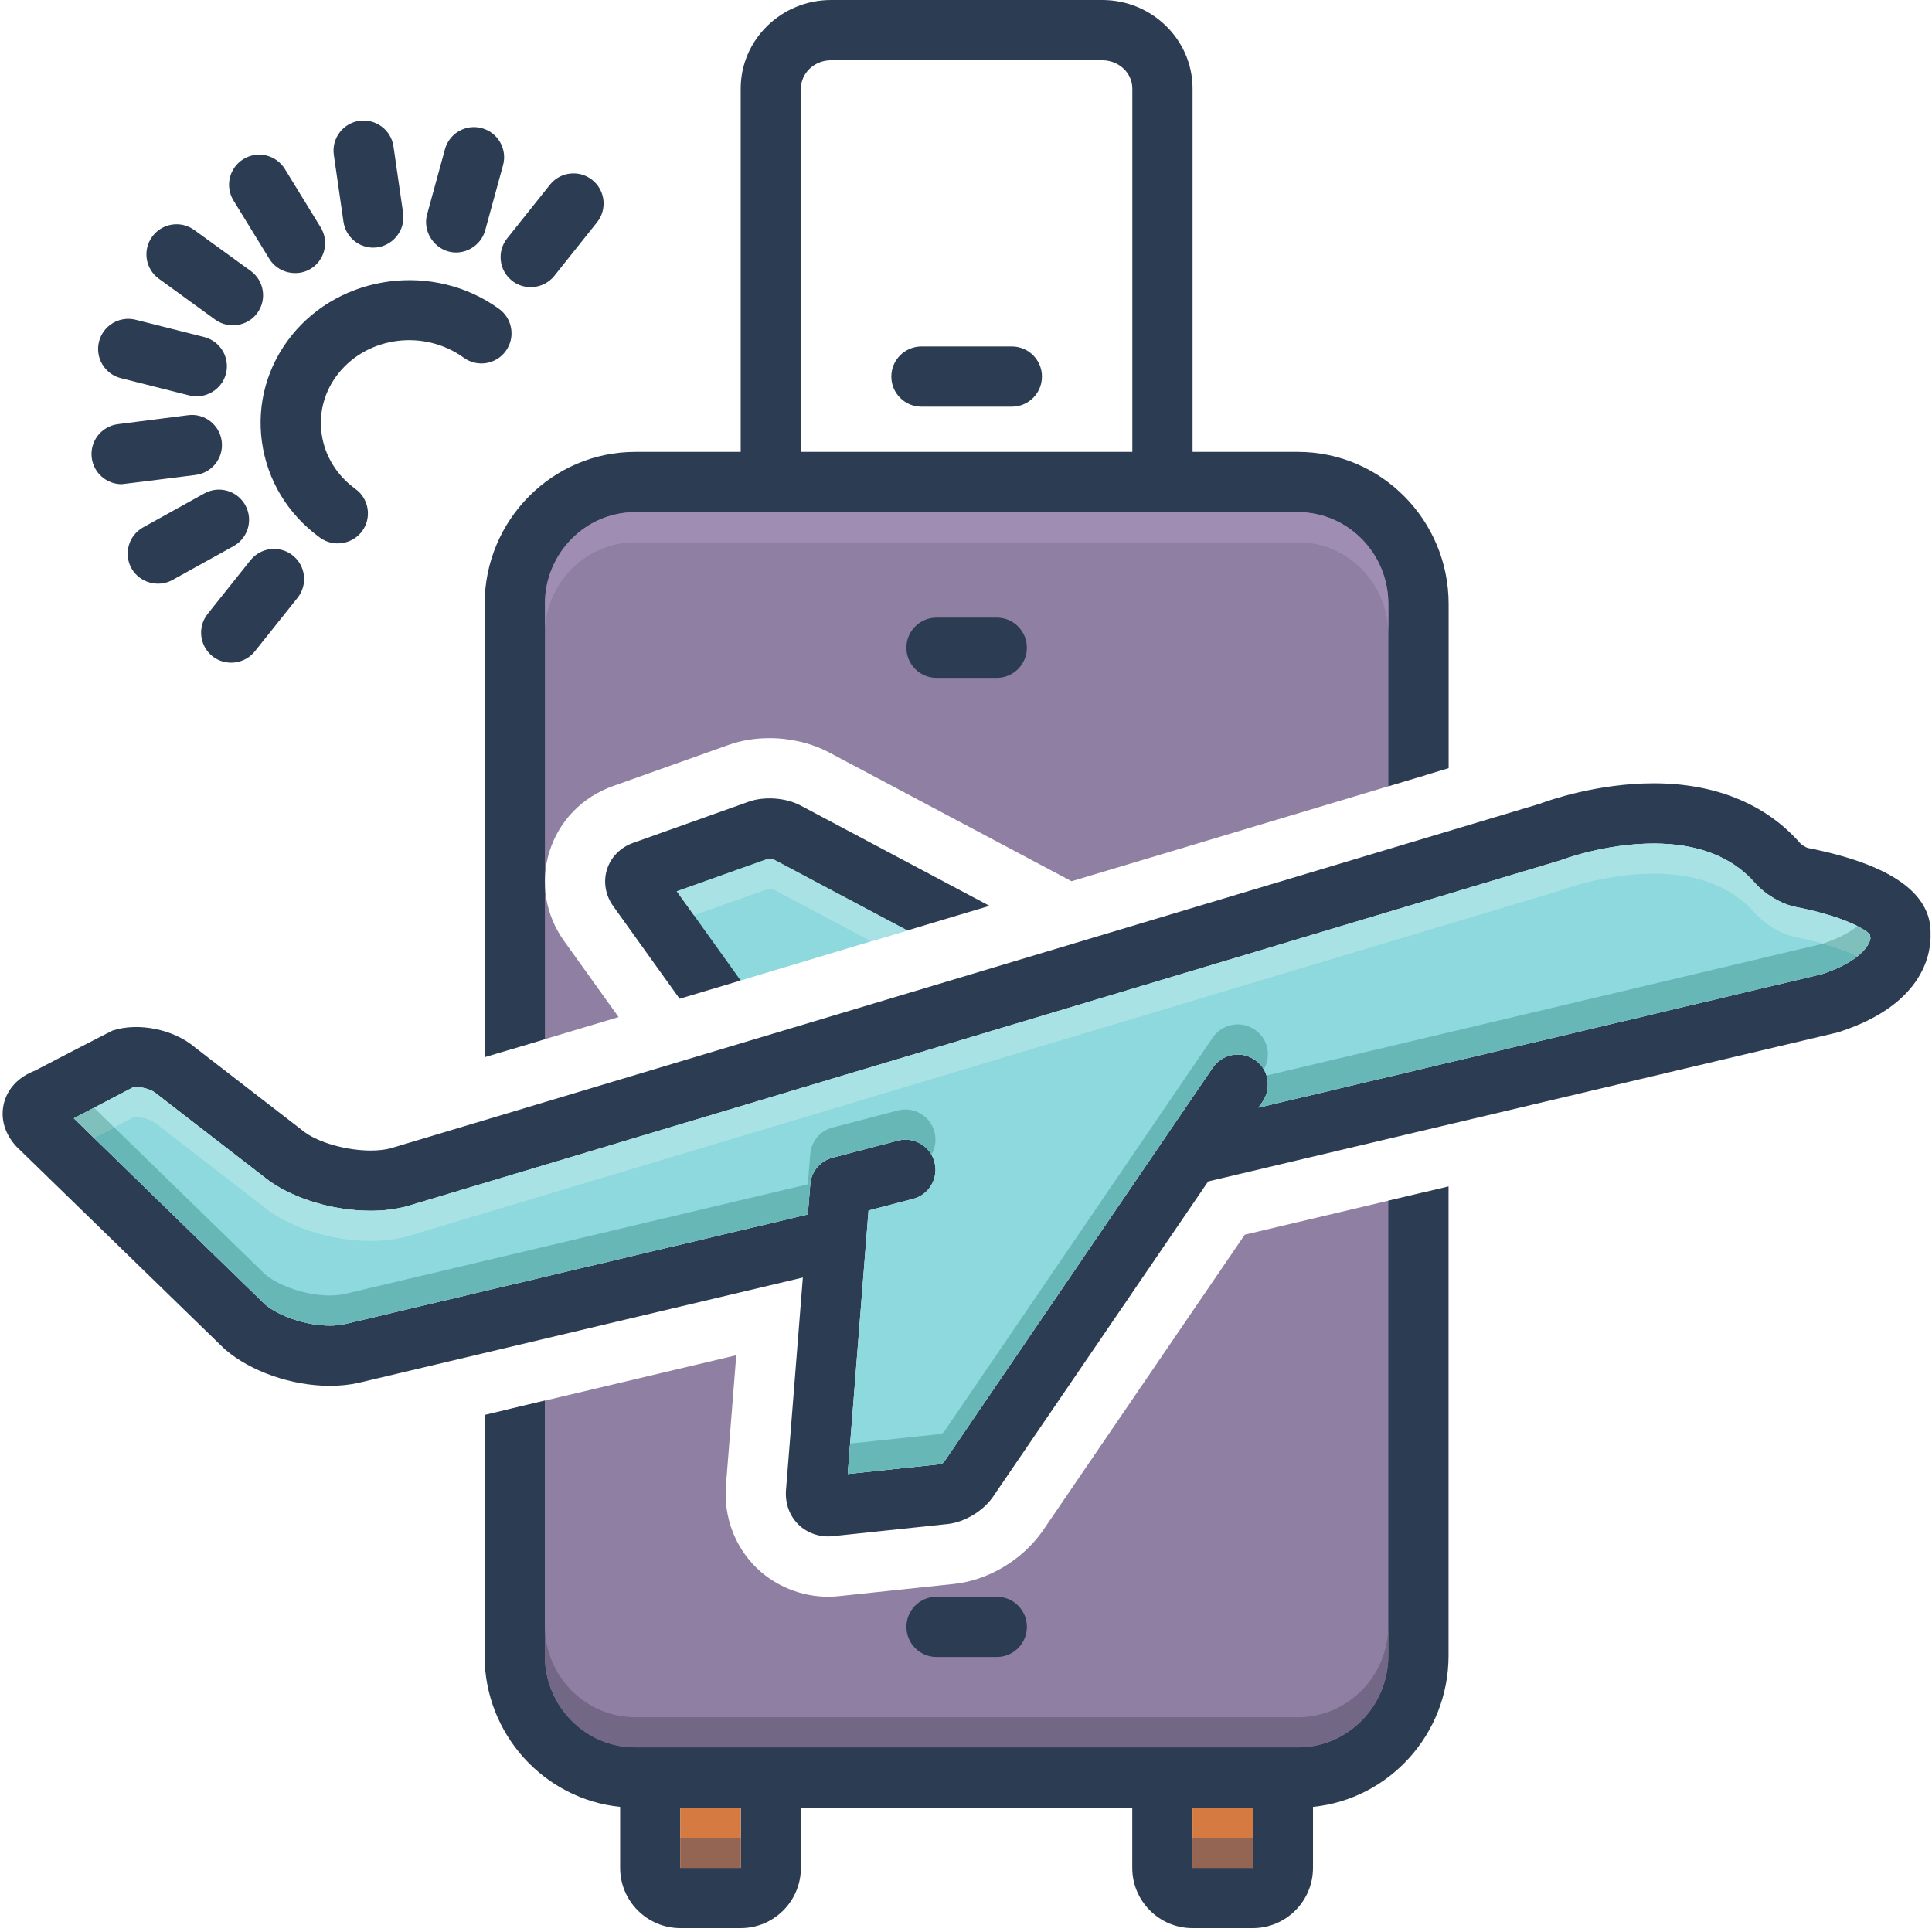 <svg xmlns="http://www.w3.org/2000/svg" xmlns:xlink="http://www.w3.org/1999/xlink" width="500" zoomAndPan="magnify" viewBox="0 0 375 375" height="500" preserveAspectRatio="xMidYMid meet" version="1.0"><defs><clipPath id="1c48db8e88"><path d="M 94 230 L 282 230 L 282 374.25 L 94 374.25 Z M 94 230 " clip-rule="nonzero"/></clipPath></defs><path fill="#8dd9dd" d="M 176.121 180.605 L 169.074 182.711 L 143.758 190.312 L 126.715 172.008 L 146.914 160.812 C 146.914 160.812 177.379 174.465 178.84 174.699 C 180.301 174.934 176.121 180.605 176.121 180.605 " fill-opacity="1" fill-rule="nonzero"/><path fill="#8f7fa3" d="M 120.07 197.41 L 109.543 182.727 C 105.852 177.602 104.793 171.242 106.648 165.293 C 108.504 159.336 113.004 154.699 118.992 152.574 L 141.371 144.605 C 143.828 143.723 146.531 143.273 149.367 143.273 C 153.441 143.273 157.531 144.25 160.875 146.02 L 207.988 171.051 L 276.688 150.453 C 276.543 126.77 276.414 110.375 276.414 110.375 C 276.414 110.375 274.586 96.121 239.867 96.121 C 205.152 96.121 129.871 92.832 129.871 92.832 C 129.871 92.832 98.625 89.543 98.625 124.078 C 98.625 137.391 98.625 169.453 98.625 203.84 L 120.07 197.41 " fill-opacity="1" fill-rule="nonzero"/><path fill="#8f7fa3" d="M 241.609 239.652 L 202.328 297.223 C 198.32 302.871 191.824 306.711 185.254 307.43 L 162.852 309.805 C 162.172 309.879 161.453 309.918 160.734 309.918 L 160.73 309.918 C 155.586 309.918 150.535 307.891 146.883 304.359 C 142.66 300.273 140.477 294.496 140.891 288.504 L 142.906 263.055 L 98.625 273.551 C 98.625 300.168 98.625 319.43 98.625 319.43 C 98.625 319.43 94.422 344.648 123.293 344.648 C 152.16 344.648 255.215 344.648 255.215 344.648 C 255.215 344.648 274.949 346.84 276.41 319.793 C 277.012 308.688 277.121 271.379 277.039 231.266 L 241.609 239.652 " fill-opacity="1" fill-rule="nonzero"/><path fill="#2c3d53" d="M 196.395 67.25 L 178.855 67.25 C 175.625 67.25 173.008 69.867 173.008 73.094 C 173.008 76.324 175.625 78.941 178.855 78.941 L 196.395 78.941 C 199.625 78.941 202.242 76.324 202.242 73.094 C 202.242 69.867 199.625 67.25 196.395 67.25 " fill-opacity="1" fill-rule="nonzero"/><path fill="#2c3d53" d="M 199.32 125.723 C 199.32 122.496 196.699 119.879 193.473 119.879 L 181.777 119.879 C 178.547 119.879 175.93 122.496 175.93 125.723 C 175.93 128.953 178.547 131.574 181.777 131.574 L 193.473 131.574 C 196.699 131.574 199.32 128.953 199.32 125.723 " fill-opacity="1" fill-rule="nonzero"/><path fill="#2c3d53" d="M 193.473 321.621 C 196.703 321.621 199.32 319.004 199.32 315.773 C 199.32 312.543 196.703 309.926 193.473 309.926 L 181.777 309.926 C 178.547 309.926 175.934 312.543 175.934 315.773 C 175.934 319.004 178.547 321.621 181.777 321.621 L 193.473 321.621 " fill-opacity="1" fill-rule="nonzero"/><path fill="#2c3d53" d="M 94.07 117.227 L 94.07 205.203 L 105.766 201.699 L 105.766 117.227 C 105.766 107.402 113.633 99.41 123.305 99.41 L 251.945 99.41 C 261.617 99.41 269.484 107.402 269.484 117.227 L 269.484 152.609 L 281.18 149.102 L 281.18 117.227 C 281.18 100.957 268.062 87.715 251.945 87.715 L 231.477 87.715 L 231.477 17.188 C 231.477 7.715 223.609 0 213.938 0 L 161.312 0 C 151.641 0 143.77 7.715 143.77 17.188 L 143.77 87.715 L 123.305 87.715 C 107.184 87.715 94.07 100.957 94.07 117.227 M 155.465 17.188 C 155.465 14.16 158.09 11.695 161.312 11.695 L 213.938 11.695 C 217.16 11.695 219.785 14.16 219.785 17.188 L 219.785 87.715 L 155.465 87.715 L 155.465 17.188 " fill-opacity="1" fill-rule="nonzero"/><g clip-path="url(#1c48db8e88)"><path fill="#2c3d53" d="M 269.469 233.059 L 269.469 321.359 C 269.469 331.184 261.605 339.164 251.926 339.164 L 123.293 339.164 C 113.645 339.164 105.75 331.184 105.75 321.359 L 105.75 271.859 L 94.055 274.637 L 94.055 321.359 C 94.055 336.621 105.633 349.223 120.367 350.715 L 120.367 362.555 C 120.367 369.016 125.629 374.25 132.062 374.25 L 143.758 374.25 C 150.219 374.25 155.453 369.016 155.453 362.555 L 155.453 350.859 L 219.77 350.859 L 219.77 362.555 C 219.77 369.016 225.031 374.25 231.461 374.25 L 243.156 374.25 C 249.617 374.25 254.852 369.016 254.852 362.555 L 254.852 350.715 C 269.613 349.223 281.164 336.621 281.164 321.359 L 281.164 230.281 L 269.469 233.059 M 143.785 362.555 L 132.062 362.555 L 132.062 350.859 L 143.785 350.859 L 143.785 362.555 M 243.188 362.555 L 231.461 362.555 L 231.461 350.859 L 243.188 350.859 L 243.188 362.555 " fill-opacity="1" fill-rule="nonzero"/></g><path fill="#d57a41" d="M 243.188 350.859 L 243.188 362.555 L 231.465 362.555 L 231.465 350.859 L 243.188 350.859 " fill-opacity="1" fill-rule="nonzero"/><path fill="#d57a41" d="M 143.785 350.859 L 143.785 362.555 L 132.062 362.555 L 132.062 350.859 L 143.785 350.859 " fill-opacity="1" fill-rule="nonzero"/><path fill="#2c3d53" d="M 149.922 166.688 L 176.121 180.602 L 192.055 175.824 L 155.402 156.352 C 152.52 154.824 148.355 154.523 145.293 155.621 L 122.902 163.598 C 120.418 164.48 118.562 166.367 117.812 168.773 C 117.062 171.18 117.516 173.785 119.047 175.914 L 131.914 193.859 L 143.758 190.309 L 131.352 173 L 149.094 166.676 C 149.32 166.633 149.832 166.668 149.922 166.688 " fill-opacity="1" fill-rule="nonzero"/><path fill="#a9e2e5" d="M 149.395 166.656 C 149.387 166.656 149.379 166.656 149.371 166.656 C 149.266 166.66 149.172 166.672 149.105 166.688 L 131.359 173.004 L 134.691 177.652 L 149.105 172.535 C 149.191 172.512 149.336 172.504 149.48 172.504 C 149.676 172.504 149.875 172.52 149.926 172.535 L 169.074 182.711 L 176.121 180.605 L 169.359 177.016 L 149.918 166.688 C 149.859 166.676 149.617 166.656 149.395 166.656 " fill-opacity="1" fill-rule="nonzero"/><path fill="#5f7888" d="M 149.48 166.652 C 149.445 166.652 149.41 166.652 149.371 166.656 C 149.379 166.656 149.387 166.656 149.395 166.656 C 149.617 166.656 149.859 166.676 149.922 166.688 L 169.359 177.016 L 149.926 166.688 C 149.875 166.672 149.68 166.652 149.48 166.652 " fill-opacity="1" fill-rule="nonzero"/><path fill="#2c3d53" d="M 374.719 181.277 C 374.949 173.355 366.91 167.738 350.859 164.582 C 350.48 164.465 349.664 163.941 349.398 163.648 C 342.73 156.047 332.91 152.039 321.012 152.039 C 310.02 152.039 300.547 155.371 298.852 156.016 L 75.727 222.914 C 74.672 223.176 73.355 223.32 71.984 223.32 C 67.336 223.32 62.016 221.832 59.18 219.785 L 37.691 203.176 C 33.684 199.816 26.902 198.383 21.875 200.02 C 21.582 200.109 6.758 207.824 6.758 207.824 C 3.516 209.055 1.293 211.453 0.68 214.492 C 0.035 217.648 1.234 220.867 3.98 223.32 L 43.422 261.684 C 43.508 261.77 43.598 261.828 43.684 261.918 C 48.652 266.215 56.637 268.992 64.031 268.992 C 66.047 268.992 67.977 268.789 69.734 268.379 L 155.832 247.969 L 152.555 289.312 C 152.383 291.828 153.258 294.254 155.012 295.949 C 156.738 297.617 159.223 298.434 161.621 298.172 L 183.984 295.805 C 187.199 295.453 190.738 293.348 192.668 290.629 L 234.504 229.316 L 356.648 200.398 C 356.797 200.34 356.969 200.312 357.117 200.254 C 373.84 194.785 374.832 184.496 374.719 181.277 M 353.695 189.055 L 244.27 214.988 L 245.086 213.82 C 246.898 211.129 246.227 207.504 243.535 205.691 C 240.875 203.879 237.25 204.551 235.41 207.211 L 183.195 283.816 C 183.051 283.934 182.727 284.137 182.727 284.168 L 164.543 286.098 L 168.578 234.961 L 177.203 232.707 C 180.332 231.918 182.203 228.703 181.383 225.574 C 180.594 222.445 177.379 220.574 174.25 221.395 L 161.621 224.695 C 159.191 225.312 157.438 227.418 157.262 229.902 L 156.797 235.719 L 67.043 256.977 C 66.164 257.18 65.141 257.297 64.031 257.297 C 59.559 257.297 54.297 255.57 51.43 253.176 L 14.332 217.066 L 25.793 211.07 C 25.969 211.043 26.199 211.012 26.492 211.012 C 27.984 211.012 29.504 211.598 30.148 212.125 C 30.234 212.211 52.191 229.168 52.191 229.168 C 57.219 232.766 64.793 235.016 71.984 235.016 C 74.352 235.016 76.543 234.754 78.797 234.199 C 78.797 234.199 302.711 167.066 302.855 167.008 C 302.945 166.98 311.336 163.734 321.012 163.734 C 329.578 163.734 336.156 166.309 340.598 171.336 C 342.559 173.586 345.746 175.488 348.551 176.047 C 358.141 177.945 362.059 180.402 362.965 181.395 C 362.934 181.629 362.934 181.746 363.051 182.098 C 362.875 183.59 360.801 186.688 353.695 189.055 " fill-opacity="1" fill-rule="nonzero"/><path fill="#8dd9dd" d="M 363.055 182.098 C 362.879 183.586 360.805 186.684 353.699 189.055 L 244.27 214.988 L 245.09 213.82 C 246.902 211.129 246.23 207.504 243.539 205.691 C 240.879 203.879 237.254 204.551 235.414 207.211 L 183.199 283.816 C 183.051 283.934 182.73 284.137 182.73 284.168 L 164.543 286.098 L 168.578 234.957 L 177.203 232.707 C 180.332 231.918 182.203 228.699 181.383 225.574 C 180.594 222.445 177.379 220.574 174.25 221.391 L 161.621 224.695 C 159.195 225.309 157.441 227.414 157.266 229.898 L 156.797 235.719 L 67.043 256.973 C 66.168 257.18 65.145 257.297 64.031 257.297 C 59.559 257.297 54.297 255.57 51.434 253.172 L 14.332 217.066 L 25.793 211.07 C 25.969 211.039 26.203 211.012 26.492 211.012 C 27.984 211.012 29.504 211.598 30.148 212.125 C 30.234 212.211 52.191 229.168 52.191 229.168 C 57.219 232.766 64.793 235.016 71.984 235.016 C 74.352 235.016 76.547 234.754 78.797 234.199 C 78.797 234.199 302.711 167.066 302.859 167.008 C 302.945 166.98 311.336 163.734 321.012 163.734 C 329.578 163.734 336.156 166.309 340.602 171.336 C 342.559 173.586 345.746 175.484 348.551 176.043 C 358.145 177.941 362.062 180.398 362.965 181.395 C 362.938 181.629 362.938 181.742 363.055 182.098 " fill-opacity="1" fill-rule="nonzero"/><path fill="#2c3d53" d="M 96.867 59.957 C 84.242 50.812 66.148 53.156 56.543 65.191 C 51.855 71.082 49.828 78.375 50.836 85.734 C 51.859 93.215 55.875 99.84 62.141 104.383 C 64.723 106.254 68.434 105.652 70.305 103.074 C 72.199 100.457 71.613 96.801 68.996 94.91 C 65.344 92.262 63.008 88.438 62.422 84.148 C 61.855 79.984 63.012 75.84 65.684 72.48 C 71.449 65.262 82.363 63.891 90.012 69.434 C 92.629 71.332 96.285 70.742 98.176 68.125 C 100.07 65.512 99.484 61.855 96.867 59.957 " fill-opacity="1" fill-rule="nonzero"/><path fill="#2c3d53" d="M 30.836 54.105 L 41.785 62.051 C 44.367 63.918 48.086 63.328 49.953 60.746 C 51.848 58.129 51.266 54.473 48.652 52.578 L 37.699 44.641 C 35.082 42.738 31.422 43.328 29.535 45.945 C 27.637 48.559 28.219 52.211 30.836 54.105 " fill-opacity="1" fill-rule="nonzero"/><path fill="#2c3d53" d="M 23.457 73.402 L 36.766 76.762 C 39.855 77.535 43.082 75.613 43.863 72.523 C 44.652 69.387 42.758 66.211 39.625 65.418 L 26.316 62.062 C 23.191 61.281 20.012 63.172 19.219 66.305 C 18.43 69.434 20.324 72.613 23.457 73.402 " fill-opacity="1" fill-rule="nonzero"/><path fill="#2c3d53" d="M 43.035 85.648 C 42.625 82.445 39.676 80.16 36.492 80.594 L 22.867 82.336 C 19.664 82.746 17.398 85.676 17.809 88.875 C 18.188 91.828 20.703 93.98 23.602 93.98 C 23.848 93.98 37.977 92.188 37.977 92.188 C 41.184 91.777 43.445 88.848 43.035 85.648 " fill-opacity="1" fill-rule="nonzero"/><path fill="#2c3d53" d="M 47.613 98.051 C 46.047 95.227 42.492 94.203 39.664 95.77 L 27.793 102.352 C 24.969 103.918 23.945 107.477 25.512 110.301 C 27.055 113.082 30.688 114.121 33.461 112.582 L 45.336 106 C 48.16 104.434 49.18 100.879 47.613 98.051 " fill-opacity="1" fill-rule="nonzero"/><path fill="#2c3d53" d="M 56.832 107.816 C 54.312 105.809 50.633 106.215 48.613 108.742 L 40.309 119.152 C 38.297 121.676 38.711 125.352 41.234 127.371 C 43.727 129.359 47.461 128.934 49.449 126.445 L 57.754 116.035 C 59.766 113.512 59.352 109.836 56.832 107.816 " fill-opacity="1" fill-rule="nonzero"/><path fill="#2c3d53" d="M 114.961 34.93 C 112.445 32.918 108.762 33.328 106.746 35.852 L 98.438 46.266 C 96.426 48.789 96.84 52.469 99.363 54.48 C 101.859 56.473 105.594 56.043 107.582 53.559 L 115.887 43.145 C 117.898 40.621 117.484 36.941 114.961 34.93 " fill-opacity="1" fill-rule="nonzero"/><path fill="#2c3d53" d="M 86.996 48.801 C 90.062 49.676 93.34 47.766 94.176 44.711 L 97.641 32.062 C 98.496 28.945 96.66 25.73 93.547 24.879 C 90.426 24.016 87.215 25.859 86.363 28.973 C 86.363 28.973 82.906 41.602 82.898 41.621 C 82.043 44.746 84.031 47.953 86.996 48.801 " fill-opacity="1" fill-rule="nonzero"/><path fill="#2c3d53" d="M 66.672 43.055 C 67.094 45.969 69.594 48.066 72.453 48.066 C 75.965 48.066 78.75 44.863 78.25 41.379 L 76.371 28.402 C 75.91 25.203 72.93 23.012 69.75 23.449 C 66.555 23.914 64.336 26.875 64.797 30.07 L 66.672 43.055 " fill-opacity="1" fill-rule="nonzero"/><path fill="#2c3d53" d="M 52.277 50.246 C 53.941 52.957 57.605 53.824 60.32 52.168 C 63.07 50.473 63.93 46.875 62.238 44.121 L 55.289 32.801 C 53.602 30.051 50 29.191 47.246 30.883 C 44.492 32.57 43.633 36.168 45.324 38.922 L 52.277 50.246 " fill-opacity="1" fill-rule="nonzero"/><path fill="#a08db4" d="M 251.926 99.41 L 123.305 99.41 C 113.633 99.41 105.766 107.402 105.766 117.227 L 105.766 122.344 C 106.141 112.855 113.883 105.258 123.293 105.258 L 251.926 105.258 C 261.605 105.258 269.469 113.242 269.469 123.066 L 269.469 117.219 C 269.469 107.391 261.605 99.41 251.926 99.41 " fill-opacity="1" fill-rule="nonzero"/><path fill="#4a5874" d="M 251.926 99.41 L 123.293 99.41 C 113.645 99.41 105.75 107.391 105.75 117.219 L 105.75 123.066 C 105.75 122.824 105.754 122.586 105.766 122.344 L 105.766 117.227 C 105.766 107.402 113.633 99.41 123.305 99.41 L 251.926 99.41 " fill-opacity="1" fill-rule="nonzero"/><path fill="#5f7888" d="M 363.055 182.098 C 363 182.547 362.773 183.148 362.281 183.832 C 362.777 183.148 363.004 182.551 363.055 182.098 " fill-opacity="1" fill-rule="nonzero"/><path fill="#a9e2e5" d="M 361.102 180.066 C 362.074 180.621 362.668 181.07 362.965 181.395 C 362.68 181.078 362.086 180.613 361.102 180.066 M 321.012 163.734 C 311.336 163.734 302.945 166.98 302.859 167.008 C 302.711 167.066 78.797 234.199 78.797 234.199 C 76.543 234.754 74.352 235.016 71.984 235.016 C 64.793 235.016 57.219 232.766 52.191 229.168 C 52.191 229.168 30.234 212.211 30.148 212.125 C 29.504 211.598 27.984 211.012 26.492 211.012 C 26.203 211.012 25.969 211.043 25.793 211.07 L 14.332 217.066 L 18.25 215.02 L 22.156 218.82 L 25.793 216.918 C 25.969 216.891 26.203 216.859 26.492 216.859 C 27.984 216.859 29.504 217.445 30.148 217.973 C 30.234 218.059 52.191 235.016 52.191 235.016 C 57.219 238.613 64.793 240.863 71.984 240.863 C 74.352 240.863 76.543 240.602 78.797 240.047 C 78.797 240.047 302.711 172.914 302.859 172.855 C 302.945 172.824 311.336 169.582 321.012 169.582 C 329.578 169.582 336.156 172.152 340.602 177.184 C 342.559 179.434 345.746 181.336 348.555 181.891 C 350.566 182.293 352.332 182.719 353.871 183.152 C 356.984 182.113 359.125 180.91 360.531 179.762 C 358.316 178.633 354.543 177.23 348.555 176.043 C 345.746 175.488 342.559 173.586 340.602 171.336 C 336.156 166.305 329.578 163.734 321.012 163.734 " fill-opacity="1" fill-rule="nonzero"/><path fill="#273e4b" d="M 360.539 179.758 C 360.539 179.758 360.535 179.758 360.531 179.762 C 360.734 179.867 360.922 179.969 361.102 180.066 C 360.926 179.965 360.738 179.863 360.539 179.758 " fill-opacity="1" fill-rule="nonzero"/><path fill="#273e4b" d="M 245.836 208.758 L 245.82 208.762 C 246.141 209.773 246.191 210.871 245.93 211.93 C 246.047 211.461 246.105 210.984 246.105 210.508 C 246.105 209.914 246.012 209.324 245.836 208.758 " fill-opacity="1" fill-rule="nonzero"/><path fill="#68b7b7" d="M 353.867 183.148 C 353.809 183.168 353.754 183.191 353.695 183.207 L 245.832 208.758 C 246.008 209.324 246.102 209.914 246.105 210.508 C 246.105 210.984 246.047 211.461 245.93 211.93 C 245.77 212.586 245.492 213.227 245.086 213.82 L 244.266 214.988 L 353.695 189.055 C 358.645 187.406 361.152 185.402 362.277 183.836 C 361.883 184.379 361.316 184.98 360.539 185.605 C 359.062 184.867 356.906 184 353.867 183.148 " fill-opacity="1" fill-rule="nonzero"/><path fill="#7fc0bd" d="M 360.531 179.762 C 359.125 180.91 356.988 182.113 353.871 183.148 C 356.906 184 359.066 184.867 360.539 185.602 C 361.32 184.98 361.887 184.379 362.281 183.832 C 362.773 183.148 363 182.547 363.055 182.098 C 362.977 181.863 362.949 181.73 362.949 181.602 C 362.949 181.535 362.957 181.473 362.965 181.395 C 362.668 181.07 362.074 180.625 361.098 180.062 C 360.926 179.965 360.734 179.867 360.531 179.762 " fill-opacity="1" fill-rule="nonzero"/><path fill="#726784" d="M 269.469 315.512 C 269.469 325.336 261.602 333.316 251.926 333.316 L 123.293 333.316 C 113.645 333.316 105.75 325.336 105.75 315.512 L 105.75 321.359 C 105.75 331.184 113.645 339.164 123.293 339.164 L 251.926 339.164 C 261.602 339.164 269.469 331.184 269.469 321.359 L 269.469 315.512 " fill-opacity="1" fill-rule="nonzero"/><path fill="#956553" d="M 143.785 356.707 L 132.062 356.707 L 132.062 362.555 L 143.785 362.555 L 143.785 356.707 " fill-opacity="1" fill-rule="nonzero"/><path fill="#956553" d="M 243.188 356.707 L 231.465 356.707 L 231.465 362.555 L 243.188 362.555 L 243.188 356.707 " fill-opacity="1" fill-rule="nonzero"/><path fill="#273e4b" d="M 175.738 221.199 C 175.246 221.199 174.746 221.262 174.25 221.395 C 174.746 221.266 175.242 221.203 175.734 221.203 C 177.82 221.203 179.773 222.316 180.77 224.141 C 180.777 224.129 180.781 224.117 180.789 224.105 C 179.758 222.312 177.816 221.199 175.738 221.199 " fill-opacity="1" fill-rule="nonzero"/><path fill="#68b7b7" d="M 175.738 215.352 C 175.246 215.352 174.746 215.418 174.25 215.547 L 161.617 218.852 C 159.191 219.465 157.438 221.566 157.262 224.055 L 156.797 229.871 L 67.043 251.129 C 66.164 251.332 65.141 251.449 64.031 251.449 C 59.559 251.449 54.297 249.727 51.43 247.328 L 22.156 218.824 L 18.25 220.867 L 14.332 217.066 L 51.43 253.176 C 54.297 255.574 59.559 257.297 64.031 257.297 C 65.141 257.297 66.164 257.18 67.043 256.977 L 156.797 235.719 L 157.262 229.902 C 157.438 227.418 159.191 225.312 161.617 224.695 L 174.25 221.395 C 174.746 221.262 175.246 221.199 175.734 221.199 C 177.816 221.199 179.758 222.316 180.789 224.105 C 181.531 222.828 181.789 221.262 181.383 219.727 C 180.719 217.094 178.336 215.352 175.738 215.352 " fill-opacity="1" fill-rule="nonzero"/><path fill="#7fc0bd" d="M 18.25 215.02 L 14.332 217.062 L 18.25 220.867 L 22.156 218.82 L 18.25 215.02 " fill-opacity="1" fill-rule="nonzero"/><path fill="#273e4b" d="M 243.539 205.691 C 244.297 206.219 244.883 206.859 245.293 207.594 C 245.297 207.582 245.301 207.574 245.305 207.57 C 244.883 206.84 244.289 206.195 243.539 205.691 " fill-opacity="1" fill-rule="nonzero"/><path fill="#68b7b7" d="M 240.246 198.828 C 238.387 198.828 236.555 199.711 235.41 201.363 L 183.195 277.969 C 183.051 278.086 182.727 278.289 182.727 278.32 L 165.012 280.191 L 164.543 286.098 L 182.727 284.168 C 182.727 284.137 183.051 283.934 183.195 283.816 L 235.41 207.211 C 236.555 205.559 238.387 204.676 240.246 204.676 C 241.383 204.676 242.531 205.004 243.539 205.691 C 244.289 206.195 244.879 206.844 245.305 207.566 C 246.836 204.941 246.105 201.562 243.539 199.844 C 242.531 199.156 241.383 198.828 240.246 198.828 " fill-opacity="1" fill-rule="nonzero"/></svg>